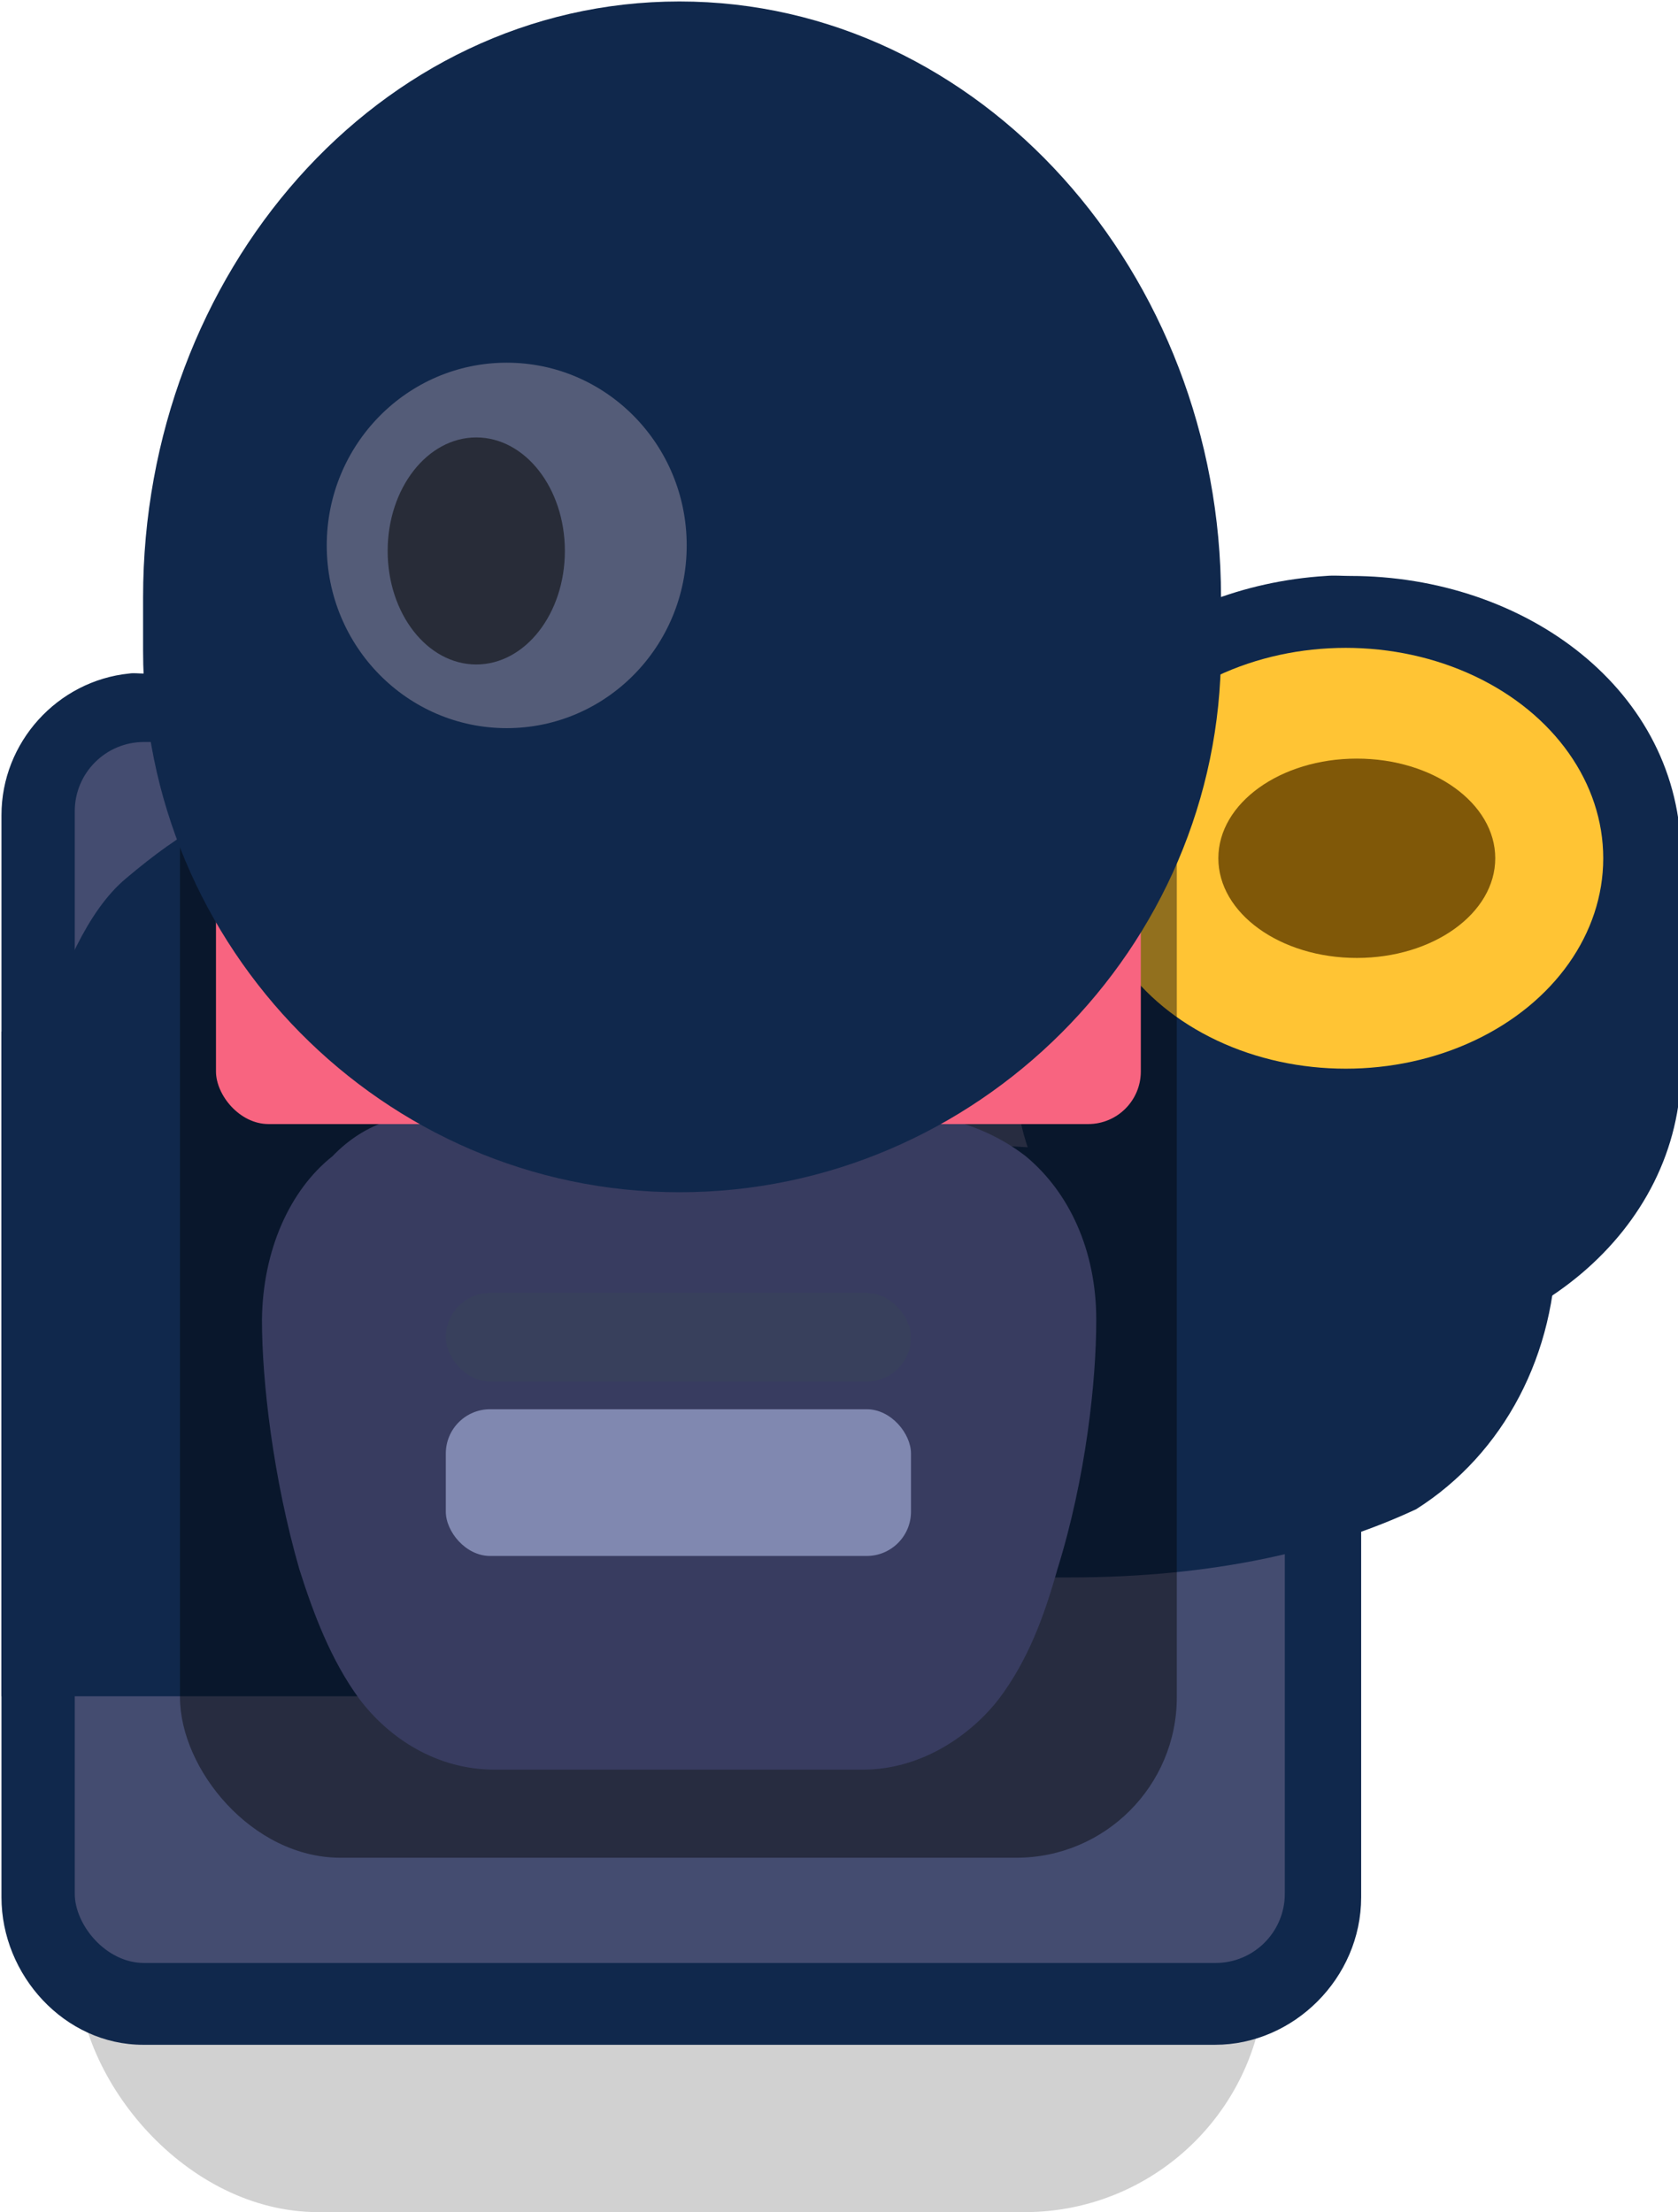 <?xml version="1.0" encoding="UTF-8" standalone="no"?>
<!-- Created with Inkscape (http://www.inkscape.org/) -->

<svg
   width="0.606mm"
   height="0.799mm"
   viewBox="0 0 0.606 0.799"
   version="1.1"
   id="svg20973"
   inkscape:version="1.1 (c68e22c387, 2021-05-23)"
   sodipodi:docname="ike_red.svg"
   xmlns:inkscape="http://www.inkscape.org/namespaces/inkscape"
   xmlns:sodipodi="http://sodipodi.sourceforge.net/DTD/sodipodi-0.dtd"
   xmlns:xlink="http://www.w3.org/1999/xlink"
   xmlns="http://www.w3.org/2000/svg"
   xmlns:svg="http://www.w3.org/2000/svg"
   xmlns:rdf="http://www.w3.org/1999/02/22-rdf-syntax-ns#"
   xmlns:cc="http://creativecommons.org/ns#"
   xmlns:dc="http://purl.org/dc/elements/1.1/">
  <defs
     id="defs20967">
    <linearGradient
       inkscape:collect="always"
       xlink:href="#linearGradient16764"
       id="linearGradient16404"
       gradientUnits="userSpaceOnUse"
       gradientTransform="matrix(0.049,0,0,0.049,-269.947,-2572.733)"
       x1="-362.471"
       y1="-2811.356"
       x2="-362.471"
       y2="-2814.624" />
    <linearGradient
       id="linearGradient16764"
       inkscape:collect="always">
      <stop
         id="stop16760"
         offset="0"
         style="stop-color:#000000;stop-opacity:0.427" />
      <stop
         id="stop16762"
         offset="1"
         style="stop-color:#484864;stop-opacity:0" />
    </linearGradient>
    <linearGradient
       inkscape:collect="always"
       xlink:href="#linearGradient16099"
       id="linearGradient16406"
       gradientUnits="userSpaceOnUse"
       gradientTransform="matrix(0.013,0,0,0.013,-269.947,-2571.868)"
       x1="-1374.466"
       y1="-10708.82"
       x2="-1374.466"
       y2="-10692.221" />
    <linearGradient
       inkscape:collect="always"
       id="linearGradient16099">
      <stop
         style="stop-color:#d63b4b;stop-opacity:1"
         offset="0"
         id="stop16095" />
      <stop
         style="stop-color:#94242c;stop-opacity:1"
         offset="1"
         id="stop16097" />
    </linearGradient>
    <linearGradient
       inkscape:collect="always"
       xlink:href="#linearGradient16231"
       id="linearGradient16408"
       gradientUnits="userSpaceOnUse"
       gradientTransform="matrix(0.049,0,0,0.049,-269.947,-2571.039)"
       x1="-363.603"
       y1="-2851.382"
       x2="-363.603"
       y2="-2858.254" />
    <linearGradient
       inkscape:collect="always"
       id="linearGradient16231">
      <stop
         style="stop-color:#ffc434;stop-opacity:1"
         offset="0"
         id="stop16227" />
      <stop
         style="stop-color:#ffc400;stop-opacity:1"
         offset="1"
         id="stop16229" />
    </linearGradient>
  </defs>
  <sodipodi:namedview
     id="base"
     pagecolor="#ffffff"
     bordercolor="#666666"
     borderopacity="1.0"
     inkscape:pageopacity="0.0"
     inkscape:pageshadow="2"
     inkscape:zoom="256"
     inkscape:cx="0.67578125"
     inkscape:cy="1.4863281"
     inkscape:document-units="mm"
     inkscape:current-layer="g20849"
     showgrid="false"
     inkscape:snap-smooth-nodes="true"
     inkscape:snap-midpoints="true"
     inkscape:object-paths="true"
     inkscape:window-width="1920"
     inkscape:window-height="1057"
     inkscape:window-x="-8"
     inkscape:window-y="-8"
     inkscape:window-maximized="1"
     inkscape:pagecheckerboard="0" />
  <g
     inkscape:label="Layer 1"
     inkscape:groupmode="layer"
     id="layer1"
     transform="translate(-85.994,-107.879)">
    <g
       transform="translate(373.852,2817.815)"
       id="g20849">
      <rect
         style="opacity:1;fill:#000000;fill-opacity:0.18;fill-rule:nonzero;stroke:none;stroke-width:0.365;stroke-linecap:round;stroke-linejoin:round;stroke-miterlimit:4;stroke-dasharray:none;stroke-dashoffset:0;stroke-opacity:1;paint-order:markers stroke fill"
         id="rect20804"
         width="0.429"
         height="0.337"
         x="-287.83"
         y="-2709.474"
         ry="0.087" />
      <path
         id="path878"
         style="color:#000000;fill:#10284c;stroke-width:3.78;stroke-linejoin:round;-inkscape-stroke:none;paint-order:markers stroke fill"
         d="M 0.176 0.918 C 0.078 0.928 0.002 1.012 0.002 1.111 L 0.002 2.586 C 0.002 2.692 0.088 2.787 0.195 2.787 L 1.656 2.787 C 1.763 2.787 1.855 2.696 1.855 2.586 L 1.855 1.111 C 1.855 1.006 1.763 0.918 1.656 0.918 L 0.195 0.918 C 0.189 0.918 0.182 0.917 0.176 0.918 z "
         transform="matrix(0.265,0,0,0.265,-287.858,-2709.936)" />
      <rect
         inkscape:export-ydpi="8145.04"
         inkscape:export-xdpi="8145.04"
         inkscape:export-filename="F:\For Series\For Friends\SPIKE\red_base.png"
         style="opacity:1;fill:#444c70;fill-opacity:1;fill-rule:nonzero;stroke:none;stroke-width:0.049;stroke-linecap:butt;stroke-linejoin:round;stroke-miterlimit:4;stroke-dasharray:none;stroke-dashoffset:0;stroke-opacity:1;paint-order:markers stroke fill"
         id="rect16412"
         width="0.437"
         height="0.441"
         x="-287.831"
         y="-2709.668"
         ry="0.025" />
      <path
         inkscape:export-ydpi="8145.04"
         inkscape:export-xdpi="8145.04"
         inkscape:export-filename="F:\For Series\For Friends\SPIKE\red_base.png"
         id="path16348"
         d="m -287.806,-2709.667 c -0.014,0 -0.025,0.011 -0.025,0.025 v 0.364 c 0,0.014 0.011,0.025 0.025,0.025 h 0.386 c 0.014,0 0.025,-0.011 0.025,-0.025 v -0.364 c 0,-0.014 -0.011,-0.025 -0.025,-0.025 z"
         style="opacity:1;fill:#586490;fill-opacity:1;fill-rule:nonzero;stroke:none;stroke-width:0.091;stroke-linecap:butt;stroke-linejoin:round;stroke-miterlimit:4;stroke-dasharray:none;stroke-dashoffset:0;stroke-opacity:1;paint-order:markers fill stroke"
         inkscape:connector-curvature="0" />
      <path
         inkscape:export-ydpi="8145.04"
         inkscape:export-xdpi="8145.04"
         inkscape:export-filename="F:\For Series\For Friends\SPIKE\red_base.png"
         inkscape:connector-curvature="0"
         style="opacity:1;fill:#ffc834;fill-opacity:1;fill-rule:nonzero;stroke:none;stroke-width:0.128;stroke-linecap:butt;stroke-linejoin:round;stroke-miterlimit:4;stroke-dasharray:none;stroke-dashoffset:0;stroke-opacity:1;paint-order:markers fill stroke"
         d="m -287.747,-2709.621 c -0.022,0 -0.079,0.034 -0.084,0.084 h -5.3e-4 v 0.01 0.029 0.147 h 0.084 v -0.147 -0.034 z"
         id="path16350" />
      <path
         inkscape:connector-curvature="0"
         style="opacity:1;fill:#ffc834;fill-opacity:1;fill-rule:nonzero;stroke:none;stroke-width:0.053;stroke-linecap:butt;stroke-linejoin:miter;stroke-miterlimit:4;stroke-dasharray:none;stroke-dashoffset:0;stroke-opacity:1;paint-order:markers stroke fill"
         d="m -287.747,-2709.621 c -0.022,0 -0.079,0.034 -0.084,0.084 h -5.3e-4 v 0.01 0.029 0.147 h 0.084 v -0.147 -0.034 z"
         id="path864"
         inkscape:export-filename="F:\For Series\For Friends\SPIKE\red_base.png"
         inkscape:export-xdpi="8145.04"
         inkscape:export-ydpi="8145.04" />
      <path
         id="path1288"
         style="color:#000000;fill:#10284c;stroke-width:3.78;-inkscape-stroke:none;paint-order:markers stroke fill"
         d="M 0.398 1.088 C 0.313 1.093 0.248 1.133 0.172 1.197 C 0.117 1.243 0.086 1.327 0.055 1.406 L 0.002 1.406 L 0.002 1.5 L 0.002 1.545 L 0.002 1.654 L 0.002 2.312 L 0.52 2.312 L 0.52 1.654 L 0.52 1.523 L 0.52 1.088 L 0.416 1.088 C 0.41 1.088 0.404 1.088 0.398 1.088 z "
         transform="matrix(0.265,0,0,0.265,-287.858,-2709.936)" />
      <path
         id="path1277"
         style="color:#000000;fill:#10284c;stroke-width:3.78;-inkscape-stroke:none;paint-order:stroke markers fill"
         d="M 1.354 1.561 L 1.354 2.15 L 1.457 2.15 C 1.656 2.15 1.81 2.113 1.93 2.057 C 2.05 1.981 2.121 1.845 2.121 1.693 L 2.121 1.6 L 2.025 1.6 L 1.354 1.561 z "
         transform="matrix(0.265,0,0,0.265,-287.858,-2709.936)" />
      <path
         inkscape:export-ydpi="8145.04"
         inkscape:export-xdpi="8145.04"
         inkscape:export-filename="F:\For Series\For Friends\SPIKE\red_base.png"
         sodipodi:nodetypes="cccc"
         inkscape:connector-curvature="0"
         id="path16354"
         d="m -287.325,-2709.488 c 0,0.067 -0.048,0.094 -0.148,0.094 v -0.102 z"
         style="opacity:1;fill:#383c60;fill-opacity:1;stroke:none;stroke-width:0.049;stroke-linecap:butt;stroke-linejoin:miter;stroke-miterlimit:4;stroke-dasharray:none;stroke-opacity:1" />
      <path
         inkscape:export-ydpi="8145.04"
         inkscape:export-xdpi="8145.04"
         inkscape:export-filename="F:\For Series\For Friends\SPIKE\red_base.png"
         id="path16356"
         d="m -287.473,-2709.449 v 0.055 c 0.065,0 0.107,-0.011 0.13,-0.037 -0.066,0.026 -0.103,0.01 -0.13,-0.018 z"
         style="opacity:1;fill:#2c3050;fill-opacity:1;stroke:none;stroke-width:0.016px;stroke-linecap:butt;stroke-linejoin:miter;stroke-opacity:1"
         inkscape:connector-curvature="0" />
      <path
         id="path1230"
         style="color:#000000;fill:#10284c;stroke-width:3.78;stroke-linecap:round;stroke-linejoin:round;stroke-dashoffset:5.291;-inkscape-stroke:none;paint-order:stroke markers fill"
         d="M 1.807 0.785 C 1.581 0.799 1.383 0.954 1.383 1.168 L 1.383 1.455 C 1.383 1.682 1.601 1.848 1.84 1.848 C 2.079 1.848 2.291 1.68 2.291 1.455 L 2.291 1.168 C 2.291 0.941 2.079 0.785 1.84 0.785 C 1.829 0.785 1.818 0.784 1.807 0.785 z "
         transform="matrix(0.265,0,0,0.265,-287.858,-2709.936)" />
      <path
         inkscape:export-ydpi="8145.04"
         inkscape:export-xdpi="8145.04"
         inkscape:export-filename="F:\For Series\For Friends\SPIKE\red_base.png"
         id="path16358"
         d="m -287.372,-2709.702 a 0.093,0.076 0 0 0 -0.093,0.076 v 0.076 a 0.093,0.076 0 0 0 0.093,0.076 0.093,0.076 0 0 0 0.093,-0.076 v -0.076 a 0.093,0.076 0 0 0 -0.093,-0.076 z"
         style="opacity:1;fill:#e4a018;fill-opacity:1;fill-rule:nonzero;stroke:none;stroke-width:0.073;stroke-linecap:round;stroke-linejoin:round;stroke-miterlimit:4;stroke-dasharray:none;stroke-dashoffset:5.291;stroke-opacity:1;paint-order:markers fill stroke"
         inkscape:connector-curvature="0" />
      <ellipse
         inkscape:export-ydpi="8145.04"
         inkscape:export-xdpi="8145.04"
         inkscape:export-filename="F:\For Series\For Friends\SPIKE\red_base.png"
         cy="-2709.626"
         cx="-287.372"
         id="ellipse16360"
         style="opacity:1;fill:#ffc434;fill-opacity:1;fill-rule:nonzero;stroke:none;stroke-width:0.073;stroke-linecap:round;stroke-linejoin:round;stroke-miterlimit:4;stroke-dasharray:none;stroke-dashoffset:5.291;stroke-opacity:1;paint-order:markers fill stroke"
         rx="0.093"
         ry="0.076" />
      <path
         inkscape:connector-curvature="0"
         style="opacity:1;fill:#ffc834;fill-opacity:1;fill-rule:nonzero;stroke:none;stroke-width:0.053;stroke-linecap:butt;stroke-linejoin:miter;stroke-miterlimit:4;stroke-dasharray:none;stroke-dashoffset:0;stroke-opacity:1;paint-order:markers stroke fill"
         d="m -287.747,-2709.621 c -0.022,0 -0.079,0.034 -0.084,0.084 h -5.3e-4 v 0.01 0.029 0.147 h 0.084 v -0.147 -0.034 z"
         id="path866"
         inkscape:export-filename="F:\For Series\For Friends\SPIKE\red_base.png"
         inkscape:export-xdpi="8145.04"
         inkscape:export-ydpi="8145.04" />
      <path
         inkscape:export-ydpi="8145.04"
         inkscape:export-xdpi="8145.04"
         inkscape:export-filename="F:\For Series\For Friends\SPIKE\red_base.png"
         sodipodi:nodetypes="ccccc"
         inkscape:connector-curvature="0"
         id="path16362"
         d="m -287.831,-2709.351 h 0.084 v -0.118 c -0.023,0 -0.084,0.037 -0.084,0.089 z"
         style="opacity:1;fill:#cc8800;fill-opacity:1;stroke:none;stroke-width:0.016px;stroke-linecap:butt;stroke-linejoin:miter;stroke-opacity:1" />
      <rect
         inkscape:export-ydpi="8145.04"
         inkscape:export-xdpi="8145.04"
         inkscape:export-filename="F:\For Series\For Friends\SPIKE\red_base.png"
         ry="0.058"
         y="-2709.706"
         x="-287.793"
         height="0.441"
         width="0.36"
         id="rect16352"
         style="opacity:1;fill:url(#linearGradient16404);fill-opacity:1;fill-rule:nonzero;stroke:none;stroke-width:0.091;stroke-linecap:butt;stroke-linejoin:round;stroke-miterlimit:4;stroke-dasharray:none;stroke-dashoffset:0;stroke-opacity:1;paint-order:markers fill stroke" />
      <path
         id="path1632"
         style="color:#000000;fill:#78181c;stroke-width:0.265;stroke-linejoin:round;-inkscape-stroke:none;paint-order:markers stroke fill"
         d="m -287.732,-2709.294 c -0.014,0 -0.025,-0.01 -0.032,-0.014 -0.007,-0.01 -0.012,-0.013 -0.014,-0.024 -3e-5,-7e-4 -3e-5,0 0,0 l -0.028,-0.213 c -2.6e-4,0 -4.3e-4,0 -5.2e-4,0 v -0.196 c 0,-0.024 0.022,-0.046 0.046,-0.046 0.099,9e-4 0.198,2e-4 0.297,0 v 0 c 0.024,0 0.046,0.022 0.046,0.046 v 0.196 c -9e-5,0 -2.6e-4,0 -5.2e-4,0 l -0.028,0.213 c 3e-5,7e-4 3e-5,0 0,0 -0.002,0.011 -0.007,0.017 -0.014,0.024 -0.007,0.01 -0.018,0.014 -0.032,0.014 -0.08,0 -0.16,0 -0.24,0 z"
         sodipodi:nodetypes="csccccscccsccccscc" />
      <path
         inkscape:export-ydpi="8145.04"
         inkscape:export-xdpi="8145.04"
         inkscape:export-filename="F:\For Series\For Friends\SPIKE\red_base.png"
         inkscape:connector-curvature="0"
         style="opacity:1;fill:url(#linearGradient16406);fill-opacity:1;fill-rule:nonzero;stroke:none;stroke-width:0.069;stroke-linecap:butt;stroke-linejoin:round;stroke-miterlimit:4;stroke-dasharray:none;stroke-dashoffset:0;stroke-opacity:1;paint-order:markers fill stroke"
         d="m -287.761,-2709.764 c -0.011,0 -0.019,0.01 -0.019,0.019 v 0.196 c 0,0 1.4e-4,0 2.7e-4,0 h -10e-5 1.5e-4 l 0.032,0.212 h 10e-5 c 0.001,0.01 0.009,0.016 0.019,0.016 h 0.236 c 0.01,0 0.018,-0.01 0.019,-0.016 h 9e-5 l 0.028,-0.213 h -1e-4 c 1.5e-4,0 2.7e-4,0 2.7e-4,0 v -0.196 c 0,-0.011 -0.008,-0.019 -0.019,-0.019 z"
         id="path16364" />
      <ellipse
         inkscape:export-ydpi="8145.04"
         inkscape:export-xdpi="8145.04"
         inkscape:export-filename="F:\For Series\For Friends\SPIKE\red_base.png"
         ry="0.036"
         rx="0.05"
         style="opacity:1;fill:#805808;fill-opacity:1;fill-rule:nonzero;stroke:none;stroke-width:0.037;stroke-linecap:round;stroke-linejoin:round;stroke-miterlimit:4;stroke-dasharray:none;stroke-dashoffset:5.291;stroke-opacity:1;paint-order:markers fill stroke"
         id="ellipse16366"
         cx="-287.368"
         cy="-2709.626" />
      <g
         id="path16428">
        <path
           id="path891"
           style="color:#000000;fill:#383c60;stroke-width:3.78;-inkscape-stroke:none"
           d="M 0.604 1.516 C 0.554 1.517 0.5 1.527 0.453 1.576 C 0.395 1.622 0.358 1.704 0.357 1.799 C 0.357 1.882 0.372 2.014 0.408 2.139 C 0.427 2.199 0.451 2.263 0.49 2.316 C 0.53 2.369 0.595 2.412 0.674 2.412 L 0.926 2.412 L 1.176 2.412 C 1.255 2.412 1.322 2.366 1.361 2.316 C 1.401 2.263 1.423 2.203 1.441 2.139 C 1.48 2.014 1.494 1.882 1.494 1.799 C 1.494 1.704 1.457 1.625 1.398 1.576 C 1.34 1.531 1.27 1.516 1.213 1.516 L 0.926 1.516 L 0.637 1.516 C 0.626 1.516 0.615 1.515 0.604 1.516 z "
           transform="matrix(0.265,0,0,0.265,-287.858,-2709.936)" />
      </g>
      <path
         inkscape:export-ydpi="8145.04"
         inkscape:export-xdpi="8145.04"
         inkscape:export-filename="F:\For Series\For Friends\SPIKE\red_base.png"
         sodipodi:nodetypes="ssscscscs"
         inkscape:connector-curvature="0"
         id="path16368"
         d="m -287.689,-2709.509 c -0.021,0 -0.047,0.011 -0.047,0.048 0,0.037 0.014,0.135 0.058,0.136 h 0.066 0.066 c 0.044,0 0.058,-0.099 0.058,-0.136 0,-0.037 -0.027,-0.048 -0.047,-0.048 h -0.077 z"
         style="opacity:1;fill:#989cc0;fill-opacity:1;stroke:none;stroke-width:0.013px;stroke-linecap:butt;stroke-linejoin:miter;stroke-opacity:1" />
      <path
         inkscape:export-ydpi="8145.04"
         inkscape:export-xdpi="8145.04"
         inkscape:export-filename="F:\For Series\For Friends\SPIKE\red_base.png"
         id="path16370"
         d="m -287.689,-2709.483 c -0.019,0 -0.043,0.01 -0.047,0.039 0,0 0,0 0,0 0.003,0.043 0.019,0.119 0.057,0.119 h 0.066 0.066 c 0.038,0 0.054,-0.076 0.057,-0.119 0,0 0,-10e-5 0,-10e-5 -0.004,-0.029 -0.028,-0.039 -0.047,-0.039 h -0.077 z"
         style="opacity:1;fill:#747cac;fill-opacity:1;stroke:none;stroke-width:0.013px;stroke-linecap:butt;stroke-linejoin:miter;stroke-opacity:1"
         inkscape:connector-curvature="0" />
      <rect
         inkscape:export-ydpi="8145.04"
         inkscape:export-xdpi="8145.04"
         inkscape:export-filename="F:\For Series\For Friends\SPIKE\red_base.png"
         ry="0.019"
         y="-2709.764"
         x="-287.78"
         height="0.234"
         width="0.334"
         id="rect16374"
         style="opacity:1;fill:#f86480;fill-opacity:1;fill-rule:nonzero;stroke:none;stroke-width:0.069;stroke-linecap:butt;stroke-linejoin:round;stroke-miterlimit:4;stroke-dasharray:none;stroke-dashoffset:0;stroke-opacity:1;paint-order:markers fill stroke" />
      <rect
         inkscape:export-ydpi="8145.04"
         inkscape:export-xdpi="8145.04"
         inkscape:export-filename="F:\For Series\For Friends\SPIKE\red_base.png"
         ry="0.016"
         y="-2709.469"
         x="-287.697"
         height="0.032"
         width="0.168"
         id="rect16376"
         style="opacity:1;fill:#38405c;fill-opacity:1;fill-rule:nonzero;stroke:none;stroke-width:0.049;stroke-linecap:butt;stroke-linejoin:round;stroke-miterlimit:4;stroke-dasharray:none;stroke-dashoffset:0;stroke-opacity:1;paint-order:markers fill stroke" />
      <rect
         inkscape:export-ydpi="8145.04"
         inkscape:export-xdpi="8145.04"
         inkscape:export-filename="F:\For Series\For Friends\SPIKE\red_base.png"
         style="opacity:1;fill:#8088b0;fill-opacity:1;fill-rule:nonzero;stroke:none;stroke-width:0.049;stroke-linecap:butt;stroke-linejoin:round;stroke-miterlimit:4;stroke-dasharray:none;stroke-dashoffset:0;stroke-opacity:1;paint-order:markers fill stroke"
         id="rect16378"
         width="0.168"
         height="0.053"
         x="-287.697"
         y="-2709.427"
         ry="0.016" />
      <path
         inkscape:export-ydpi="8145.04"
         inkscape:export-xdpi="8145.04"
         inkscape:export-filename="F:\For Series\For Friends\SPIKE\red_base.png"
         inkscape:connector-curvature="0"
         style="opacity:1;fill:#2c3038;fill-opacity:1;fill-rule:nonzero;stroke:none;stroke-width:0.248;stroke-linecap:butt;stroke-linejoin:round;stroke-miterlimit:4;stroke-dasharray:none;stroke-dashoffset:0;stroke-opacity:1;paint-order:markers fill stroke"
         d="m -287.69,-2709.457 v 0.033 0.034 0.013 0.054 0.016 c 0,0.01 0.008,0.017 0.017,0.017 h 0.016 0.088 0.016 c 0.009,0 0.017,-0.01 0.017,-0.017 v -0.016 -0.054 -0.013 -0.034 -0.033 h -0.033 -0.088 z"
         id="path16380" />
      <path
         inkscape:export-ydpi="8145.04"
         inkscape:export-xdpi="8145.04"
         inkscape:export-filename="F:\For Series\For Friends\SPIKE\red_base.png"
         inkscape:connector-curvature="0"
         style="opacity:1;fill:#181c2c;fill-opacity:1;fill-rule:nonzero;stroke:none;stroke-width:0.248;stroke-linecap:butt;stroke-linejoin:round;stroke-miterlimit:4;stroke-dasharray:none;stroke-dashoffset:0;stroke-opacity:1;paint-order:markers fill stroke"
         d="m -287.69,-2709.457 v 0.033 0.034 0 c 0,0.019 0.015,0.033 0.033,0.033 h 0.088 c 0.018,0 0.033,-0.015 0.033,-0.033 v 0 -0.034 -0.033 h -0.033 -0.088 z"
         id="path16382" />
      <g
         id="path16432"
         style="paint-order:stroke markers fill">
        <path
           id="path1002"
           style="color:#000000;fill:#10284c;stroke-width:3.78;stroke-linecap:round;stroke-linejoin:round;stroke-dashoffset:5.291;-inkscape-stroke:none;paint-order:stroke markers fill"
           d="M 0.926 0.002 C 0.515 0.002 0.195 0.373 0.195 0.814 L 0.195 0.887 C 0.195 1.291 0.522 1.625 0.926 1.625 C 1.33 1.625 1.664 1.292 1.664 0.887 L 1.664 0.814 C 1.664 0.373 1.336 0.002 0.926 0.002 z "
           transform="matrix(0.265,0,0,0.265,-287.858,-2709.936)" />
      </g>
      <path
         inkscape:export-ydpi="8145.04"
         inkscape:export-xdpi="8145.04"
         inkscape:export-filename="F:\For Series\For Friends\SPIKE\red_base.png"
         inkscape:connector-curvature="0"
         style="opacity:1;fill:#e8a828;fill-opacity:1;fill-rule:nonzero;stroke:none;stroke-width:0.153;stroke-linecap:round;stroke-linejoin:round;stroke-miterlimit:4;stroke-dasharray:none;stroke-dashoffset:5.291;stroke-opacity:1;paint-order:markers fill stroke"
         d="m -287.613,-2709.91 a 0.167,0.188 0 0 0 -0.167,0.188 v 0.021 a 0.167,0.167 0 0 0 0.167,0.167 0.167,0.167 0 0 0 0.167,-0.167 v -0.021 a 0.167,0.188 0 0 0 -0.167,-0.188 z"
         id="path16384" />
      <path
         inkscape:export-ydpi="8145.04"
         inkscape:export-xdpi="8145.04"
         inkscape:export-filename="F:\For Series\For Friends\SPIKE\red_base.png"
         inkscape:connector-curvature="0"
         style="opacity:1;fill:url(#linearGradient16408);fill-opacity:1;fill-rule:nonzero;stroke:none;stroke-width:0.132;stroke-linecap:round;stroke-linejoin:round;stroke-miterlimit:4;stroke-dasharray:none;stroke-dashoffset:5.291;stroke-opacity:1;paint-order:markers fill stroke"
         d="m -287.613,-2709.91 a 0.167,0.188 0 0 0 -0.167,0.188 v 0.01 0 h 3e-5 a 0.167,0.139 0 0 0 0.167,0.139 0.167,0.139 0 0 0 0.167,-0.139 0.167,0.139 0 0 0 -5e-5,0 v -0.01 a 0.167,0.188 0 0 0 -0.167,-0.187 z"
         id="path16386" />
      <path
         inkscape:export-ydpi="8145.04"
         inkscape:export-xdpi="8145.04"
         inkscape:export-filename="F:\For Series\For Friends\SPIKE\red_base.png"
         style="opacity:1;fill:#ffa800;fill-opacity:1;fill-rule:nonzero;stroke:none;stroke-width:0.144;stroke-linecap:round;stroke-linejoin:round;stroke-miterlimit:4;stroke-dasharray:none;stroke-dashoffset:5.291;stroke-opacity:1;paint-order:markers fill stroke"
         d="m -287.727,-2709.824 c -0.022,0.02 -0.031,0.07 -0.031,0.117 l 10e-4,0.01 c 0.024,0.063 0.073,0.102 0.144,0.102 0.042,0 0.081,-0.021 0.099,-0.044 0.019,-0.023 0.023,-0.035 0.023,-0.053 -1e-5,-0.089 -0.086,-0.162 -0.144,-0.162 -0.055,0 -0.071,0.015 -0.093,0.035 z"
         id="path16388"
         inkscape:connector-curvature="0"
         sodipodi:nodetypes="zccscccz" />
      <path
         inkscape:export-ydpi="8145.04"
         inkscape:export-xdpi="8145.04"
         inkscape:export-filename="F:\For Series\For Friends\SPIKE\red_base.png"
         inkscape:connector-curvature="0"
         id="path16438"
         d="m -287.757,-2709.731 c -5.3e-4,0.01 -7.9e-4,0.016 -7.9e-4,0.024 l 10e-4,0.01 c 0.024,0.063 0.073,0.102 0.144,0.102 0.042,0 0.081,-0.021 0.099,-0.044 0.002,0 0.004,-0.01 0.006,-0.01 -0.046,0.026 -0.089,0.01 -0.122,-0.01 z"
         style="opacity:1;fill:#f4a400;fill-opacity:1;stroke:none;stroke-width:0.013px;stroke-linecap:butt;stroke-linejoin:miter;stroke-opacity:1" />
      <path
         id="path4519"
         style="color:#000000;fill:#10284c;stroke-width:3.78;stroke-linecap:round;stroke-linejoin:round;stroke-dashoffset:5.291;-inkscape-stroke:none;paint-order:markers stroke fill"
         d="M 0.688 0.4 C 0.498 0.405 0.342 0.562 0.342 0.756 C 0.342 0.949 0.504 1.111 0.697 1.111 C 0.891 1.111 1.043 0.952 1.043 0.756 C 1.043 0.563 0.891 0.4 0.697 0.4 C 0.694 0.4 0.691 0.4 0.688 0.4 z "
         transform="matrix(0.265,0,0,0.265,-287.858,-2709.936)" />
      <ellipse
         inkscape:export-ydpi="8145.04"
         inkscape:export-xdpi="8145.04"
         inkscape:export-filename="F:\For Series\For Friends\SPIKE\red_base.png"
         cy="-2709.739"
         cx="-287.675"
         id="ellipse16390-1"
         style="opacity:1;fill:#545c78;fill-opacity:1;fill-rule:nonzero;stroke:none;stroke-width:0.057;stroke-linecap:round;stroke-linejoin:round;stroke-miterlimit:4;stroke-dasharray:none;stroke-dashoffset:5.291;stroke-opacity:1;paint-order:markers fill stroke"
         rx="0.065"
         ry="0.066" />
      <path
         inkscape:connector-curvature="0"
         style="opacity:1;fill:#7c809c;fill-opacity:1;stroke:none;stroke-width:0.015px;stroke-linecap:butt;stroke-linejoin:miter;stroke-opacity:1"
         d="m -287.675,-2709.805 a 0.065,0.066 0 0 0 -0.058,0.037 c -9.8e-4,0 -0.002,0.01 -0.003,0.01 a 0.065,0.066 0 0 0 -6.2e-4,0 0.065,0.066 0 0 0 0,3e-4 c 0.013,-0.01 0.033,-0.019 0.047,-0.02 h 0.003 c 0.029,0 0.056,0.025 0.074,0.057 0.001,-0.01 0.002,-0.011 0.002,-0.017 0,0 0,-1e-4 0,-1e-4 -2e-5,-0.01 -0.002,-0.019 -0.006,-0.028 a 0.065,0.066 0 0 0 0,-1e-4 c -3e-5,-10e-5 -1.3e-4,-10e-5 -1.3e-4,-2e-4 -0.002,-0.01 -0.006,-0.01 -0.009,-0.014 a 0.065,0.066 0 0 0 -0.05,-0.024 z m 0.063,0.05 v 2e-4 z"
         id="path16394-1" />
      <ellipse
         inkscape:export-ydpi="8145.04"
         inkscape:export-xdpi="8145.04"
         inkscape:export-filename="F:\For Series\For Friends\SPIKE\red_base.png"
         cy="-2709.737"
         cx="-287.686"
         id="ellipse16392"
         style="opacity:1;fill:#282c38;fill-opacity:1;fill-rule:nonzero;stroke:none;stroke-width:0.031;stroke-linecap:round;stroke-linejoin:round;stroke-miterlimit:4;stroke-dasharray:none;stroke-dashoffset:5.291;stroke-opacity:1;paint-order:markers fill stroke"
         rx="0.032"
         ry="0.041" />
      <path
         inkscape:export-ydpi="8145.04"
         inkscape:export-xdpi="8145.04"
         inkscape:export-filename="F:\For Series\For Friends\SPIKE\red_base.png"
         id="path16396"
         d="m -287.655,-2709.747 c -0.014,0.023 -0.027,0.031 -0.059,0.031 a 0.032,0.041 0 0 0 0.028,0.021 0.032,0.041 0 0 0 0.032,-0.041 0.032,0.041 0 0 0 -10e-4,-0.011 z"
         style="fill:#343444;fill-opacity:1;stroke:none;stroke-width:0.013px;stroke-linecap:butt;stroke-linejoin:miter;stroke-opacity:1"
         inkscape:connector-curvature="0" />
      <path
         inkscape:export-ydpi="8145.04"
         inkscape:export-xdpi="8145.04"
         inkscape:export-filename="F:\For Series\For Friends\SPIKE\red_base.png"
         style="opacity:1;fill:#20242c;fill-opacity:1;fill-rule:nonzero;stroke:none;stroke-width:0.248;stroke-linecap:butt;stroke-linejoin:round;stroke-miterlimit:4;stroke-dasharray:none;stroke-dashoffset:0;stroke-opacity:1;paint-order:markers fill stroke"
         d="m -287.673,-2709.42 c -0.009,0 -0.017,0.01 -0.017,0.017 v 0.01 0 0 0 0 0.016 c 0,0.01 0.008,0.017 0.017,0.017 h 0.017 0.088 0.016 c 0.009,0 0.017,-0.01 0.017,-0.017 v -0.016 c 0,0 0,0 0,0 v -0.01 0 -0.01 c 0,-0.01 -0.008,-0.017 -0.017,-0.017 h -0.016 -0.088 z"
         id="path16398"
         inkscape:connector-curvature="0"
         sodipodi:nodetypes="sscccccssccsscsscssccs" />
      <path
         inkscape:export-ydpi="8145.04"
         inkscape:export-xdpi="8145.04"
         inkscape:export-filename="F:\For Series\For Friends\SPIKE\red_base.png"
         inkscape:connector-curvature="0"
         style="opacity:1;fill:#343440;fill-opacity:1;fill-rule:nonzero;stroke:none;stroke-width:0.039;stroke-linecap:butt;stroke-linejoin:round;stroke-miterlimit:4;stroke-dasharray:none;stroke-dashoffset:0;stroke-opacity:1;paint-order:markers fill stroke"
         d="m -287.664,-2709.355 v 0.039 h 0.103 v -0.039 h -0.008 -0.088 z"
         id="path16400" />
      <path
         inkscape:export-ydpi="8145.04"
         inkscape:export-xdpi="8145.04"
         inkscape:export-filename="F:\For Series\For Friends\SPIKE\red_base.png"
         inkscape:connector-curvature="0"
         style="opacity:1;fill:#282834;fill-opacity:1;fill-rule:nonzero;stroke:none;stroke-width:0.248;stroke-linecap:butt;stroke-linejoin:round;stroke-miterlimit:4;stroke-dasharray:none;stroke-dashoffset:0;stroke-opacity:1;paint-order:markers fill stroke"
         d="m -287.664,-2709.393 v 0.038 h 0.008 0.088 0.008 v -0.038 z"
         id="path16402" />
      <g
         id="path16418"
         transform="matrix(0.265,0,0,0.265,-287.858,-2709.936)" />
    </g>
  </g>
</svg>
